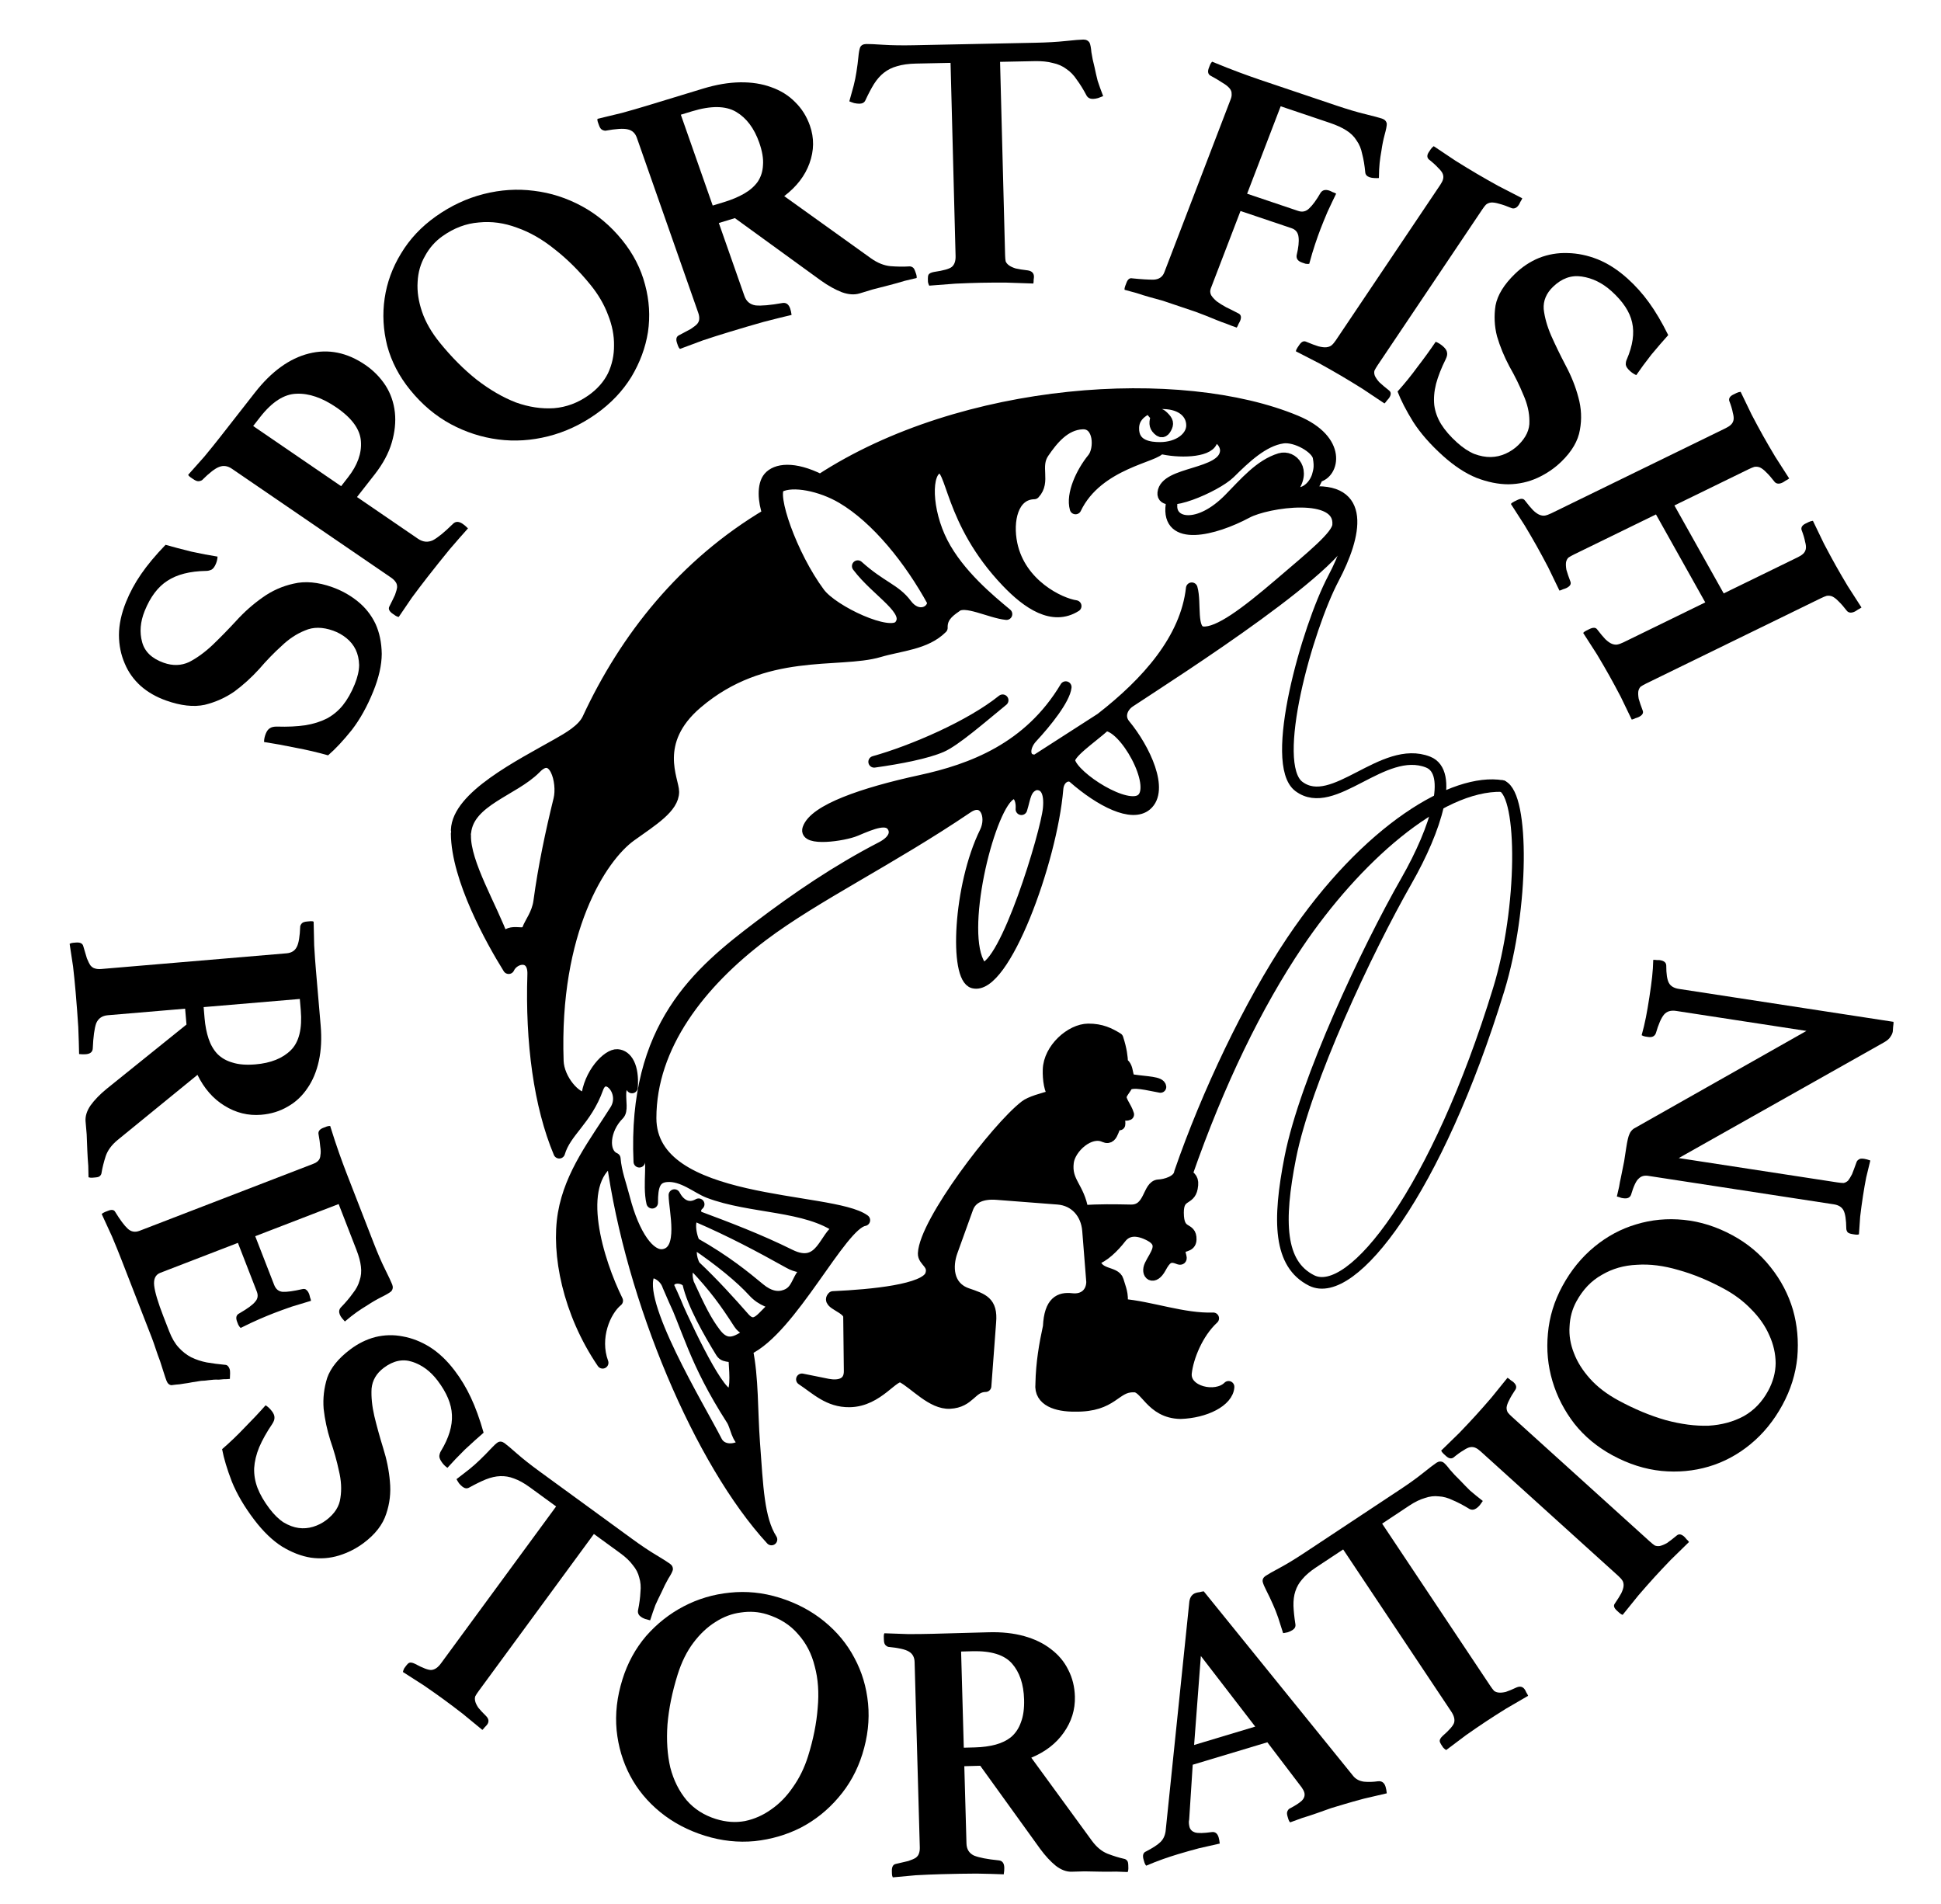 <?xml version="1.0" encoding="UTF-8" standalone="no"?>
<!-- Created with Inkscape (http://www.inkscape.org/) -->

<svg
   xmlns:dc="http://purl.org/dc/elements/1.1/"
   xmlns:cc="http://creativecommons.org/ns#"
   xmlns:rdf="http://www.w3.org/1999/02/22-rdf-syntax-ns#"
   xmlns:svg="http://www.w3.org/2000/svg"
   xmlns="http://www.w3.org/2000/svg"
   xmlns:sodipodi="http://sodipodi.sourceforge.net/DTD/sodipodi-0.dtd"
   xmlns:inkscape="http://www.inkscape.org/namespaces/inkscape"
   version="1.1"
   id="svg22191"
   width="334.08"
   height="327.68"
   viewBox="0 0 334.08 327.68"
   sodipodi:docname="er27au97.011.svg"
   inkscape:version="0.92.2 5c3e80d, 2017-08-06">
  <defs
     id="defs22195">
    <path
       style="opacity:1;vector-effect:none;fill:none;fill-opacity:1;fill-rule:evenodd;stroke:#d10000;stroke-width:0;stroke-linecap:round;stroke-linejoin:round;stroke-miterlimit:4;stroke-dasharray:none;stroke-dashoffset:0;stroke-opacity:1"
       d="m 23.51,76.608 c -1e-6,-29.085 25.29,-53.107 54.567,-53.107 29.277,1e-6 53.233,23.578 53.233,53.997"
       id="path16037"
       inkscape:connector-curvature="0"
       sodipodi:nodetypes="csc" />
    <path
       style="opacity:1;vector-effect:none;fill:none;fill-opacity:1;fill-rule:evenodd;stroke:#d10000;stroke-width:0;stroke-linecap:round;stroke-linejoin:round;stroke-miterlimit:4;stroke-dasharray:none;stroke-dashoffset:0;stroke-opacity:1"
       d="M 2.24,63.061 C 1.404,67.463 0.942,71.999 0.89,76.637 0.419,118.89 34.148,152.634 76.226,153.103 c 42.078,0.469 76.571,-32.514 77.042,-74.767 0.061,-5.475 -0.452,-10.822 -1.483,-15.983"
       id="path15984"
       inkscape:connector-curvature="0"
       sodipodi:nodetypes="csssc" />
  </defs>
  <sodipodi:namedview
     pagecolor="#ffffff"
     bordercolor="#666666"
     borderopacity="1"
     objecttolerance="10"
     gridtolerance="10"
     guidetolerance="10"
     inkscape:pageopacity="0"
     inkscape:pageshadow="2"
     inkscape:window-width="1280"
     inkscape:window-height="756"
     id="namedview22193"
     showgrid="false"
     inkscape:zoom="0.67596438"
     inkscape:cx="94.920805"
     inkscape:cy="163.84"
     inkscape:window-x="0"
     inkscape:window-y="0"
     inkscape:window-maximized="0"
     inkscape:current-layer="svg22191" />
  <path
     style="fill:#000000;fill-opacity:1;stroke:#000000;stroke-width:2;stroke-linecap:round;stroke-linejoin:round;stroke-miterlimit:4;stroke-dasharray:none;stroke-opacity:1"
     d="m 96.255,198.367 c 1.099,-3.699 4.623,-5.577 6.602,-11.097 1.212,-3.381 5.131,0.54 3.075,3.803 -3.46,5.491 -7.742,10.904 -8.918,17.774 -1.183,6.907 0.828,17.045 6.71,25.677 -1.593,-4.338 0.388,-8.943 2.507,-10.683 -3.271,-6.617 -7.623,-20.21 -0.863,-24.252 3.301,24.152 15.185,52.079 27.414,65.347 -2.248,-3.512 -2.41,-9.045 -2.976,-16.657 -0.404,-5.438 -0.214,-11.235 -1.235,-16.014 7.639,-3.492 16.12,-21.602 20.194,-22.276 -5.568,-4.105 -36.79,-2.127 -36.79,-17.575 0,-12.477 8.568,-23.363 19.303,-31.449 9.033,-6.804 21.908,-12.984 35.231,-22.001 2.944,-1.992 4.446,1.485 3.083,4.253 -4.557,9.255 -5.268,25.03 -2.059,25.875 5.234,1.378 13.442,-20.862 14.482,-33.34 0.17,-2.039 1.884,-2.708 2.761,-1.941 4.687,4.098 10.049,6.81 12.513,4.719 3.016,-2.559 -0.25,-9.597 -3.722,-13.798 -1.148,-1.389 -0.456,-3.118 0.872,-3.996 7.728,-5.11 38.4,-24.565 37.754,-30.414 -0.457,-4.136 -4.591,-4.953 -6.455,-5.323 -0.745,-0.148 0.494,-1.51 1.026,-2.992 -0.926,2.578 -3.392,3.564 -4.506,2.34 2.67,-3.341 0.198,-6.018 -1.937,-5.372 -3.449,1.045 -6.055,4.185 -8.731,6.901 -5.292,5.372 -10.214,4.39 -9.957,1.001 -0.855,6.363 7.266,4.375 13.009,1.301 3.375,-1.806 16.185,-3.813 15.674,2.208 -0.159,1.875 -4.459,5.329 -10.011,10.082 -5.913,5.062 -10.585,8.564 -13.264,8.344 -2.238,-0.183 -1.187,-5.036 -1.92,-7.576 -0.977,8.746 -7.673,16.263 -15.616,22.431 l 0.723,1.154 c 3.337,-0.089 9.119,10.248 6.341,12.707 -2.532,2.241 -11.795,-3.718 -12.497,-6.497 -0.343,-1.359 3.681,-3.977 6.157,-6.21 l -0.723,-1.154 -11.151,7.171 -0.103,4.136 c 1.731,-0.102 2.522,1.344 2.249,4.182 -0.405,4.22 -7.432,27.464 -11.44,27.487 -4.314,-4.556 0.507,-25.563 4.302,-29.479 1.574,-1.624 2.6,0.122 2.441,2.098 0.623,-1.961 0.618,-3.717 2.448,-4.288 l 0.103,-4.136 c -2.2,0.238 -2.412,-2.164 -0.723,-3.972 2.476,-2.652 5.569,-6.567 5.801,-8.617 -6.3,10.557 -16.194,14.214 -25.012,16.129 -9.922,2.154 -18.212,5.034 -19.309,8.26 -0.706,2.076 6.048,1.163 8.17,0.261 2.916,-1.24 5.508,-2.317 6.454,-0.58 0.621,1.139 0.026,2.468 -2.004,3.519 -7.671,3.971 -14.578,8.685 -21.03,13.572 -10.407,7.882 -21.704,17.199 -20.663,40.512 -0.075,-2.501 0.464,-3.26 1.441,-2.104 1.176,1.391 0.021,5.953 0.771,9.162 -0.019,-2.932 0.48,-4.382 2.488,-4.554 2.758,-0.236 5.276,2.013 7.22,2.757 7.278,2.784 16.843,2.096 22.53,6.246 -2.549,1.051 -2.998,7.292 -8.543,4.546 -5.27,-2.609 -10.623,-4.652 -15.892,-6.611 5.831,2.525 10.587,5.055 15.824,7.971 1.151,0.641 2.355,0.829 3.726,0.654 -2.739,1.597 -1.872,4.363 -4.853,5.073 -1.015,0.242 -2.365,0.107 -4.036,-1.274 -2.44,-2.017 -5.733,-4.76 -11.207,-7.852 4.495,3.02 8.121,6.051 10.158,8.292 1.583,1.741 3.18,1.85 4.192,2.456 -2.135,0.599 -3.44,4.825 -5.82,2.11 -2.318,-2.644 -5.273,-5.915 -8.463,-8.917 3.41,3.621 5.235,6.122 7.667,9.906 0.554,0.862 1.485,1.186 2.348,1.536 -1.791,0.55 -3.974,3.424 -6.457,0.176 -1.649,-2.158 -2.719,-4.379 -4.673,-8.626 0.752,3.443 3.559,8.397 5.695,11.859 0.685,1.11 2.17,0.131 2.256,1.553 0.13,2.149 0.482,5.981 -1.023,5.663 -2.166,-0.457 -7.964,-12.946 -10.387,-18.665 3.664,7.685 4.335,12.673 10.993,23.055 0.742,1.157 0.804,3.304 2.339,4.061 -1.882,1.482 -4.196,1.267 -5.013,-0.342 -2.863,-5.641 -14.299,-24.315 -11.514,-28.95 0.381,-0.51 2.545,0.201 3.195,2.176 0.157,-1.955 3.011,-1.555 3.459,-0.41 -0.666,-2.252 0.14,-3.279 1.115,-2.992 -0.809,-1.387 -0.892,-3.461 -0.067,-3.941 -0.833,-1.567 -1.199,-5.097 0.546,-4.573 -0.447,-0.578 -0.619,-1.416 0.197,-2.118 -1.954,1.115 -3.428,-0.14 -4.172,-1.576 0.021,2.579 1.879,9.655 -1.875,10.286 -2.371,0.399 -5.108,-3.284 -6.787,-9.814 -0.61,-2.373 -1.399,-4.327 -1.606,-6.766 -2.254,-0.98 -1.862,-5.081 0.665,-7.59 0.651,-0.647 0.253,-2.203 0.31,-3.663 0.076,-1.94 1.418,-2.125 1.99,-0.975 0.264,-3.574 -0.9,-5.484 -2.52,-5.589 -1.626,-0.106 -4.856,3.209 -5.258,7.461 -1.929,0.201 -4.879,-3.271 -4.988,-6.414 -0.78,-22.365 7.384,-35.088 12.575,-38.797 3.736,-2.67 7.287,-4.85 7.306,-7.529 0.015,-2.027 -3.757,-8.596 4.02,-15.249 11.593,-9.918 24.417,-6.851 31.41,-8.921 3.708,-1.098 8.003,-1.267 10.789,-4.061 -0.062,-1.64 0.855,-2.617 2.427,-3.667 l -3.933,-0.787 c -0.068,1.856 -2.726,2.977 -4.629,0.418 -1.93,-2.597 -4.326,-2.977 -8.339,-6.583 3.398,4.506 9.372,7.584 7.252,10.249 -1.699,2.136 -11.552,-2.477 -13.871,-5.595 -4.846,-6.517 -8.483,-17.093 -6.87,-18.336 2.275,-1.206 7.16,-0.214 10.794,1.928 6.005,3.54 11.719,10.694 15.662,17.918 l 3.933,0.787 c 1.527,-1.344 5.901,1.033 8.697,1.304 -2.809,-2.336 -8.226,-6.762 -11.055,-12.269 -2.871,-5.589 -2.976,-12.344 -0.622,-12.928 2.424,-0.601 1.738,9.114 11.735,19.602 3.611,3.788 7.907,6.708 11.852,4.205 -2.735,-0.396 -9.548,-3.639 -11.026,-10.641 -0.851,-4.033 0.148,-8.654 3.89,-8.739 1.932,-2.052 -0.074,-4.598 1.577,-7.013 1.54,-2.252 3.624,-4.89 6.734,-5.022 2.986,-0.127 3.101,4.442 1.804,6.032 -1.959,2.401 -3.699,6.164 -3.003,8.594 3.794,-7.938 14.212,-8.947 14.515,-10.422 -1.603,-0.004 -4.669,-0.24 -4.573,-3.473 0.049,-1.649 1.078,-2.557 2.135,-3.156 1.189,-0.673 2.175,0.59 2.027,0.913 -0.401,0.868 -0.561,1.714 -0.1,2.29 0.734,0.917 1.185,0.653 1.533,0.015 0.41,-0.752 0.358,-1.165 -0.467,-1.958 -0.316,-0.304 -0.661,-0.554 -1.032,-0.295 -0.277,0.194 -1.517,-1.033 -0.772,-1.637 0.442,-0.359 0.937,-0.409 1.961,-0.382 3.137,0.083 4.826,1.755 4.826,3.81 8.8e-4,2.06 -2.282,3.872 -5.539,3.874 3.223,0.817 8.157,0.681 8.884,-1.087 0.686,-1.669 2.634,0.127 2.467,1.734 -0.431,4.15 -10.392,3.417 -10.765,7.095 -0.294,2.904 9.05,-1.082 11.444,-3.444 2.563,-2.53 5.694,-5.569 9.121,-6.066 h 1e-4 c 2.279,-0.331 5.869,1.728 6.166,3.356 0.331,1.814 0.042,2.437 -0.186,3.338 2.731,-0.496 4.285,-6.196 -3.703,-9.535 -19.736,-8.249 -57.273,-5.938 -81.859,10.125 -4.642,-2.319 -7.627,-1.847 -8.848,-0.416 -1.103,1.292 -0.913,4.095 -0.124,6.288 -14.614,8.65 -24.61,21.42 -31.017,35.221 -0.89,1.916 -3.398,3.319 -5.273,4.384 -6.456,3.666 -17.142,9.002 -17.33,14.775 l 1.486,0.367 c 0.575,-5.472 8.268,-7.192 12.062,-11.023 3.263,-3.424 4.841,2.387 4.102,5.391 -1.39,5.651 -2.646,11.558 -3.449,17.527 -0.296,2.2 -1.561,3.692 -1.944,4.794 -0.556,1.596 -2.925,-0.454 -4.271,1.734 -1.979,-5.5 -6.634,-13.069 -6.532,-17.901 l -1.46,-0.269 c 0.074,7.738 5.977,18.378 8.949,23.141 0.883,-1.945 4.341,-2.623 4.221,1.071 -0.381,11.657 1.085,22.605 4.483,30.687 z"
     id="path14359-1-7-5-3-0-73-1-9-8"
     inkscape:connector-curvature="0"
     sodipodi:nodetypes="csssccccsccssssssssssssccsscsssscccssccccscscccscsssssscscsscscscsscscscscscssscscsccccccccsscsscscssssscccscsscscccssscscsssccsssssssssscsssscsscscscsscccsssccccsc" />
  <path
     style="fill:#000000;fill-opacity:1;stroke:#000000;stroke-width:2;stroke-linecap:round;stroke-linejoin:round;stroke-miterlimit:4;stroke-dasharray:none;stroke-opacity:1"
     d="m 172.573,120.512 c -3.717,3.039 -8.185,6.939 -10.532,7.963 -2.502,1.092 -7.065,2.001 -11.582,2.628 6.575,-1.836 16.554,-6.117 22.113,-10.591 z"
     id="path14359-1-7-5-3-0-73-1-9-8-5"
     inkscape:connector-curvature="0"
     sodipodi:nodetypes="cscc" />
  <path
     style="fill:#000000;fill-opacity:1;stroke:#000000;stroke-width:2;stroke-linecap:round;stroke-linejoin:round;stroke-miterlimit:4;stroke-dasharray:none;stroke-opacity:1"
     d="m 204.258,202.06 c 0.629,0.66 1.204,0.754 0.896,2.395 -0.408,2.171 -2.405,0.992 -2.397,4.251 0.01,3.996 2.248,2.286 2.186,4.608 -0.036,1.365 -1.559,0.877 -1.84,1.671 -0.285,0.807 0.664,1.977 -0.264,1.597 -1.596,-0.654 -2.236,-0.028 -3.113,1.588 -1.181,2.177 -2.478,1.118 -1.75,-0.429 0.824,-1.749 2.736,-3.663 -0.036,-5.125 -2.101,-1.109 -3.905,-1.103 -5.07,0.416 -1.118,1.456 -3.045,3.403 -4.539,3.668 0.361,2.969 3.598,2.028 4.078,3.687 0.433,1.498 0.857,2.191 0.687,4.13 4.891,0.382 10.599,2.554 15.721,2.36 -2.747,2.525 -4.392,6.711 -4.687,9.384 -0.364,3.291 5.152,4.58 7.326,2.405 -0.146,2.46 -4.052,4.397 -8.272,4.527 -5.137,-0.094 -5.986,-4.801 -8.084,-4.578 -3.238,-0.105 -3.538,3.439 -10.092,3.321 -3.049,0.038 -6.099,-0.879 -5.795,-3.763 0.071,-3.658 0.631,-6.82 1.294,-9.877 0.197,-4.303 1.95,-4.976 3.945,-4.745 2.163,0.25 3.484,-1.059 3.518,-2.941 l -0.699,-8.833 c -0.238,-3.006 -2.233,-5.253 -5.179,-5.48 l -10.53,-0.811 c -2.36,-0.182 -4.339,0.476 -5.036,2.408 l -2.694,7.472 c -0.893,2.478 -0.856,6.086 2.614,7.287 2.671,0.925 4.318,1.368 4.007,4.878 l -0.822,11.016 c -2.505,0.045 -2.727,2.736 -6.156,2.896 -3.038,0.142 -5.912,-3.259 -8.183,-4.475 -1.482,-0.794 -4.06,4.14 -9.073,4.204 -3.606,0.046 -5.709,-2.158 -8.196,-3.796 1.41,0.262 3.067,0.638 4.454,0.898 1.901,0.356 3.79,-0.041 3.764,-2.328 l -0.107,-9.363 c -0.019,-1.621 -3.898,-2.266 -2.761,-3.381 6.716,-0.305 15.96,-1.189 16.854,-3.793 0.673,-1.961 -1.304,-2.384 -1.244,-3.703 0.243,-5.376 12.521,-21.511 17.462,-25.346 0.923,-0.717 2.843,-1.235 5.069,-1.848 -0.823,-0.67 -1.085,-2.823 -1.037,-4.418 0.107,-3.59 3.847,-6.913 6.823,-6.936 2.248,-0.017 3.685,0.714 5.051,1.556 0.637,1.977 0.757,3.166 0.805,4.245 1.284,0.768 0.464,2.746 1.816,2.942 2.489,0.361 4.688,0.342 4.762,1.156 -2.04,-0.343 -4.762,-1.156 -5.761,-0.298 -0.241,0.603 -0.817,1.107 -1.019,1.767 -0.265,0.867 0.838,1.917 1.237,3.266 -0.471,0.23 -1.27,-0.181 -1.516,0.162 -0.214,0.298 0.102,1.109 0.002,1.562 -1.239,-0.541 -0.866,2.867 -2.576,2.078 -2.583,-1.192 -5.967,1.943 -6.279,4.415 -0.438,3.47 1.861,4.223 2.529,8.397 2.763,-0.217 5.526,-0.162 8.289,-0.109 3.358,0.064 2.944,-4.248 4.798,-4.318 1.093,-0.041 3.418,-0.647 3.64,-2.161 4.667,-13.554 12.054,-29.067 19.253,-39.807 13.035,-19.444 28.099,-28.147 36.22,-26.742 -11.059,-0.293 -25.427,12.639 -35.202,27.144 -7.022,10.421 -13.551,23.765 -19.093,39.647 z"
     id="path14359-1-7-5-3-0-73-1-9-8-5-5"
     inkscape:connector-curvature="0"
     sodipodi:nodetypes="cssssssssscsccsccccccscssssssscssscssscssscssccsccscscsscsscscsc" />
  <path
     style="fill:none;stroke:#000000;stroke-width:2;stroke-linecap:round;stroke-linejoin:round;stroke-miterlimit:4;stroke-dasharray:none;stroke-opacity:1"
     d="m 258.554,135.269 c 3.718,1.645 3.717,20.941 -0.598,35.011 -10.598,34.553 -25.228,53.6 -32.221,50.075 -5.6,-2.823 -5.82,-10.158 -3.654,-21.153 2.605,-13.219 13.192,-35.7 20.008,-47.631 5.119,-8.96 8.125,-18.684 3.712,-20.421 -7.78,-3.062 -16.303,8.637 -22.236,4.195 -5.196,-3.89 1.446,-27.288 5.938,-35.8 3.904,-7.396 5.765,-15.847 -4.412,-14.773"
     id="path14359-1-7-5-3-0-73-1-9-8-5-0"
     inkscape:connector-curvature="0"
     sodipodi:nodetypes="csssssssc" />
  <g
     aria-label="RESTORATION"
     transform="matrix(2.03,-0.217,0.219,2.023,-4.489,28.376)"
     style="font-style:normal;font-variant:normal;font-weight:bold;font-stretch:normal;font-size:31.296px;line-height:5.007px;font-family:Athelas;-inkscape-font-specification:'Athelas Bold';letter-spacing:2.882px;word-spacing:0px;fill:#000000;fill-opacity:1;stroke:none;stroke-width:0.939"
     id="text15972">
    <path
       d="M 10.018,74.204 10.047,72.859 3.508,72.714 q -0.72,-0.016 -1.046,0.572 -0.295,0.62 -0.516,2.086 -0.072,0.437 -0.635,0.424 -0.25,-0.005 -0.562,-0.075 0.083,-0.906 0.176,-2.281 0.061,-1.345 0.096,-2.94 0.025,-1.126 0.017,-2.191 -0.04,-1.034 -0.082,-1.943 0.127,-0.06 0.283,-0.056 0.156,0.004 0.25,0.005 0.532,0.012 0.587,0.357 0.111,0.66 0.195,1.069 0.116,0.41 0.236,0.631 0.152,0.222 0.338,0.289 0.217,0.099 0.53,0.106 l 15.675,0.347 q 0.626,0.014 0.918,-0.449 0.291,-0.432 0.476,-1.711 0.066,-0.155 0.193,-0.246 0.127,-0.091 0.44,-0.084 0.125,0.003 0.282,0.006 0.156,0.004 0.249,0.068 -0.082,0.875 -0.17,2 -0.057,1.157 -0.077,2.064 l -0.105,4.725 q -0.037,1.658 -0.473,2.963 -0.436,1.305 -1.207,2.196 -0.772,0.922 -1.815,1.368 -1.044,0.478 -2.295,0.45 -1.658,-0.037 -3.012,-1.1 -1.323,-1.031 -1.972,-2.83 l -7.274,4.753 q -0.826,0.545 -1.155,1.258 -0.33,0.744 -0.5,1.366 -0.035,0.156 -0.162,0.247 -0.096,0.092 -0.378,0.086 -0.125,-0.003 -0.282,-0.006 -0.156,-0.004 -0.311,-0.07 0.039,-0.343 0.084,-0.969 0.014,-0.626 0.06,-1.313 0.046,-0.656 0.092,-1.344 0.015,-0.657 0.024,-1.095 0.015,-0.657 0.561,-1.302 0.578,-0.645 1.499,-1.25 z m 1.573,-0.372 q -0.021,0.97 0.149,1.756 0.17,0.786 0.596,1.359 0.457,0.574 1.202,0.872 0.744,0.33 1.902,0.355 1.94,0.043 3.087,-0.871 1.147,-0.914 1.2,-3.292 l 0.021,-0.939 -8.135,-0.18 z"
       style="font-size:31.296px;letter-spacing:2.882px;fill:#000000;fill-opacity:1;stroke-width:0.939"
       id="path18" />
    <path
       d="m 21.143,90.667 -7.284,1.955 1.144,4.262 q 0.154,0.574 0.664,0.664 0.54,0.082 1.639,-0.051 0.25,-0.035 0.351,0.1 0.131,0.127 0.196,0.369 0.024,0.091 0.043,0.28 0.057,0.212 0.051,0.31 -0.711,0.126 -1.665,0.317 -0.915,0.213 -1.55,0.384 -0.544,0.146 -1.292,0.379 -0.717,0.225 -1.63,0.567 -0.085,-0.074 -0.172,-0.278 -0.049,-0.181 -0.073,-0.272 -0.146,-0.544 0.269,-0.688 1.1,-0.49 1.428,-0.837 0.366,-0.325 0.228,-0.839 L 12.347,93.027 5.576,94.845 q -0.635,0.17 -0.635,1.013 -6.501e-4,0.843 0.502,2.717 l 0.341,1.269 q 0.243,0.907 0.647,1.446 0.412,0.57 0.965,0.94 0.583,0.362 1.255,0.571 0.702,0.2 1.525,0.368 0.236,0.034 0.325,0.366 0.041,0.151 0.007,0.387 -0.034,0.236 -0.068,0.472 -0.258,0.004 -0.494,-0.029 -0.228,-0.004 -0.456,-0.007 -0.373,-0.062 -0.79,-0.047 -0.417,0.015 -0.683,-0.011 -0.318,0.021 -0.736,0.035 -0.379,0.037 -0.766,0.044 -0.349,0.029 -0.645,0.011 -0.288,0.013 -0.387,0.007 -0.274,-0.056 -0.372,-0.419 -0.065,-0.242 -0.156,-0.703 -0.091,-0.462 -0.207,-1.014 -0.138,-0.514 -0.254,-1.066 -0.116,-0.552 -0.221,-0.945 L 2.431,93.388 Q 2.196,92.512 1.857,91.371 1.497,90.269 1.193,89.378 q 0.105,-0.093 0.286,-0.142 0.212,-0.057 0.302,-0.081 0.453,-0.122 0.565,0.172 0.52,1.092 0.891,1.511 0.38,0.449 0.984,0.287 L 19.365,87.061 q 0.302,-0.081 0.459,-0.22 0.187,-0.147 0.235,-0.452 0.086,-0.282 0.063,-0.73 0.015,-0.425 -0.034,-1.093 0.01,-0.327 0.463,-0.448 0.151,-0.041 0.272,-0.073 0.151,-0.041 0.318,-0.021 0.258,1.324 0.496,2.33 0.237,1.006 0.432,1.731 l 1.663,6.196 q 0.365,1.36 0.715,2.303 0.358,0.973 0.456,1.336 0.089,0.332 -0.142,0.557 -0.217,0.156 -0.866,0.395 -0.619,0.231 -1.273,0.569 -0.49,0.229 -0.941,0.479 -0.451,0.251 -1.081,0.679 -0.101,-0.135 -0.21,-0.3 -0.109,-0.165 -0.158,-0.346 -0.089,-0.332 0.142,-0.557 0.689,-0.574 1.135,-1.082 0.485,-0.487 0.696,-1.029 0.249,-0.521 0.238,-1.166 -0.003,-0.615 -0.222,-1.431 z"
       style="font-size:31.296px;letter-spacing:2.882px;fill:#000000;fill-opacity:1;stroke-width:0.939"
       id="path20" />
    <path
       d="m 27.87,113.83 q -0.225,-0.193 -0.386,-0.462 -0.225,-0.376 -0.188,-0.617 0.065,-0.258 0.193,-0.408 1.16,-1.534 1.236,-2.93 0.092,-1.369 -0.889,-3.006 -0.772,-1.289 -1.963,-1.815 -1.148,-0.516 -2.437,0.256 -0.993,0.595 -1.208,1.636 -0.172,1.052 -0.017,2.345 0.171,1.32 0.449,2.759 0.294,1.465 0.262,2.872 -0.017,1.433 -0.608,2.699 -0.575,1.293 -2.132,2.226 -1.02,0.611 -2.196,0.842 -1.176,0.23 -2.378,-0.071 -1.175,-0.317 -2.323,-1.198 -1.121,-0.897 -2.087,-2.508 -1.062,-1.772 -1.523,-3.393 -0.434,-1.637 -0.525,-2.823 1.106,-0.772 2.094,-1.62 1.031,-0.837 1.949,-1.679 0.268,0.204 0.477,0.553 0.193,0.322 0.155,0.564 -0.011,0.225 -0.242,0.51 -0.811,0.96 -1.305,1.84 -0.467,0.864 -0.613,1.717 -0.118,0.837 0.101,1.691 0.236,0.88 0.815,1.847 0.499,0.832 1.067,1.294 0.596,0.446 1.197,0.596 0.601,0.151 1.224,0.033 0.623,-0.118 1.16,-0.44 1.154,-0.692 1.396,-1.749 0.285,-1.046 0.119,-2.297 -0.123,-1.24 -0.439,-2.619 -0.273,-1.369 -0.278,-2.716 0.038,-1.336 0.576,-2.571 0.58,-1.223 2.191,-2.189 1.074,-0.644 2.212,-0.815 1.181,-0.16 2.302,0.189 1.148,0.333 2.179,1.139 1.046,0.832 1.867,2.201 0.676,1.127 1.11,2.4 0.45,1.299 0.755,3.087 -0.773,0.536 -1.729,1.255 -0.913,0.729 -1.622,1.373 z"
       style="font-size:31.296px;letter-spacing:2.882px;fill:#000000;fill-opacity:1;stroke-width:0.939"
       id="path22" />
    <path
       d="m 39.544,120.708 -11.083,12.171 q -0.211,0.231 -0.335,0.414 -0.08,0.181 -0.047,0.423 0.033,0.242 0.204,0.566 0.191,0.301 0.591,0.792 0.284,0.385 -0.011,0.709 -0.063,0.069 -0.213,0.187 -0.126,0.139 -0.234,0.21 -0.698,-0.721 -1.512,-1.546 -0.812,-0.782 -1.46,-1.372 -0.671,-0.611 -1.525,-1.346 -0.852,-0.691 -1.635,-1.319 0.038,-0.135 0.141,-0.295 0.126,-0.139 0.19,-0.208 0.147,-0.162 0.278,-0.212 0.175,-0.052 0.471,0.133 0.962,0.664 1.338,0.668 0.421,0.002 0.842,-0.46 l 11.083,-12.171 -2.036,-1.854 q -0.648,-0.59 -1.237,-0.873 -0.545,-0.285 -1.145,-0.323 -0.556,-0.041 -1.234,0.146 -0.634,0.185 -1.459,0.533 -0.282,0.124 -0.537,-0.108 -0.139,-0.126 -0.282,-0.341 -0.122,-0.238 -0.172,-0.369 0.668,-0.408 1.163,-0.719 0.516,-0.334 0.965,-0.688 0.577,-0.448 1.003,-0.822 0.426,-0.374 0.664,-0.496 0.282,-0.124 0.56,0.129 0.255,0.232 0.932,0.975 0.7,0.765 1.765,1.734 l 7.127,6.49 q 1.041,0.948 1.845,1.553 0.827,0.626 1.104,0.879 0.255,0.232 0.181,0.545 -0.099,0.248 -0.455,0.686 -0.333,0.459 -0.702,1.096 -0.31,0.48 -0.618,1.004 -0.264,0.522 -0.584,1.246 -0.158,-0.059 -0.406,-0.158 -0.204,-0.101 -0.343,-0.228 -0.255,-0.232 -0.181,-0.545 0.27,-0.854 0.372,-1.524 0.146,-0.671 0.031,-1.242 -0.071,-0.573 -0.429,-1.11 -0.313,-0.539 -0.938,-1.108 z"
       style="font-size:31.296px;letter-spacing:2.882px;fill:#000000;fill-opacity:1;stroke-width:0.939"
       id="path24" />
    <path
       d="m 40.615,133.197 q 0.872,-2.01 2.379,-3.437 1.535,-1.415 3.429,-2.162 1.894,-0.747 3.969,-0.733 2.116,-0.002 4.126,0.87 2.067,0.897 3.535,2.388 1.468,1.49 2.199,3.343 0.76,1.865 0.733,3.969 -0.026,2.104 -0.936,4.2 -0.872,2.01 -2.42,3.453 -1.507,1.427 -3.4,2.174 -1.881,0.719 -3.998,0.721 -2.104,-0.026 -4.113,-0.899 -2.067,-0.897 -3.535,-2.388 -1.468,-1.49 -2.199,-3.343 -0.731,-1.853 -0.717,-3.928 0.026,-2.104 0.949,-4.228 z m 6.582,12.581 q 1.206,0.523 2.406,0.43 1.213,-0.122 2.301,-0.741 1.117,-0.607 2.026,-1.679 0.938,-1.06 1.549,-2.467 0.885,-2.038 1.243,-3.964 0.387,-1.913 0.132,-3.525 -0.214,-1.628 -1.108,-2.869 -0.853,-1.257 -2.432,-1.943 -1.005,-0.436 -2.151,-0.388 -1.134,0.019 -2.226,0.569 -1.079,0.521 -2.033,1.54 -0.954,1.019 -1.615,2.54 -0.922,2.124 -1.306,4.107 -0.355,1.996 -0.153,3.653 0.243,1.641 1.067,2.886 0.837,1.216 2.301,1.852 z"
       style="font-size:31.296px;letter-spacing:2.882px;fill:#000000;fill-opacity:1;stroke-width:0.939"
       id="path26" />
    <path
       d="m 69.825,143.674 -1.341,-0.107 -0.52,6.52 q -0.057,0.718 0.511,1.077 0.602,0.331 2.053,0.635 0.432,0.097 0.387,0.659 -0.02,0.25 -0.107,0.557 -0.9,-0.135 -2.267,-0.306 -1.339,-0.138 -2.93,-0.265 -1.123,-0.089 -2.186,-0.143 -1.034,-0.02 -1.944,-0.029 -0.052,-0.13 -0.04,-0.286 0.012,-0.156 0.02,-0.25 0.042,-0.53 0.39,-0.565 0.665,-0.073 1.078,-0.134 0.416,-0.092 0.644,-0.2 0.231,-0.139 0.308,-0.321 0.111,-0.211 0.136,-0.523 l 1.246,-15.63 q 0.05,-0.624 -0.396,-0.942 -0.414,-0.316 -1.681,-0.574 -0.151,-0.075 -0.235,-0.207 -0.084,-0.132 -0.059,-0.444 0.01,-0.125 0.022,-0.281 0.012,-0.156 0.082,-0.245 0.869,0.132 1.987,0.284 1.152,0.123 2.057,0.195 l 4.711,0.375 q 1.653,0.132 2.931,0.642 1.278,0.51 2.123,1.331 0.876,0.823 1.262,1.89 0.417,1.069 0.318,2.317 -0.132,1.653 -1.271,2.944 -1.105,1.262 -2.938,1.806 l 4.328,7.534 q 0.497,0.856 1.19,1.225 0.724,0.372 1.335,0.577 0.153,0.044 0.237,0.176 0.086,0.101 0.064,0.382 -0.01,0.125 -0.022,0.281 -0.012,0.156 -0.087,0.307 -0.341,-0.059 -0.962,-0.139 -0.624,-0.05 -1.308,-0.136 -0.653,-0.083 -1.336,-0.169 -0.655,-0.052 -1.092,-0.087 -0.655,-0.052 -1.268,-0.635 -0.61,-0.614 -1.162,-1.568 z m -0.281,-1.592 q 0.967,0.077 1.762,-0.048 0.795,-0.125 1.391,-0.517 0.599,-0.423 0.939,-1.15 0.372,-0.724 0.464,-1.878 0.154,-1.934 -0.692,-3.132 -0.846,-1.198 -3.217,-1.387 l -0.936,-0.075 -0.647,8.111 z"
       style="font-size:31.296px;letter-spacing:2.882px;fill:#000000;fill-opacity:1;stroke-width:0.939"
       id="path28" />
    <path
       d="m 94.101,144.281 -6.459,1.216 -0.794,4.576 q -0.063,0.171 -0.059,0.361 0.004,0.19 0.021,0.283 0.064,0.338 0.412,0.496 0.379,0.152 1.392,0.12 0.442,-0.02 0.541,0.503 0.041,0.215 0.037,0.534 -0.842,0.095 -1.776,0.207 -0.928,0.143 -1.82,0.311 -0.615,0.116 -1.286,0.274 -0.671,0.158 -1.484,0.407 -0.085,-0.111 -0.114,-0.265 -0.029,-0.154 -0.046,-0.246 -0.11,-0.584 0.284,-0.69 0.919,-0.364 1.278,-0.655 0.39,-0.296 0.538,-0.866 l 4.076,-19.111 q 0.148,-0.569 0.64,-0.662 0.154,-0.029 0.313,-0.027 0.154,-0.029 0.344,-0.033 l 10.853,16.873 q 0.271,0.427 0.841,0.574 0.563,0.117 1.196,0.093 0.479,0.005 0.577,0.528 0.046,0.246 0.043,0.565 -0.996,0.124 -1.961,0.242 -0.959,0.149 -1.79,0.305 -0.431,0.081 -1.046,0.197 -0.609,0.147 -1.249,0.299 -0.64,0.152 -1.286,0.274 -0.609,0.147 -1.034,0.258 -0.085,-0.111 -0.114,-0.265 -0.029,-0.154 -0.046,-0.246 -0.052,-0.277 0.017,-0.417 0.094,-0.177 0.211,-0.231 0.771,-0.304 1.105,-0.558 0.359,-0.291 0.284,-0.69 -0.035,-0.185 -0.179,-0.444 z m -0.874,-1.428 -3.917,-6.428 -1.372,7.424 z"
       style="font-size:31.296px;letter-spacing:2.882px;fill:#000000;fill-opacity:1;stroke-width:0.939"
       id="path30" />
    <path
       d="m 105.705,126.925 7.59,14.608 q 0.144,0.278 0.273,0.458 0.142,0.138 0.381,0.19 0.239,0.052 0.602,0.005 0.349,-0.075 0.947,-0.281 0.46,-0.133 0.662,0.256 0.043,0.083 0.102,0.264 0.087,0.167 0.117,0.292 -0.918,0.406 -1.974,0.885 -1.014,0.492 -1.792,0.896 -0.805,0.418 -1.791,0.966 -0.943,0.561 -1.803,1.078 -0.113,-0.082 -0.228,-0.234 -0.087,-0.167 -0.13,-0.25 -0.101,-0.194 -0.103,-0.334 0.011,-0.182 0.288,-0.396 0.955,-0.673 1.09,-1.025 0.148,-0.394 -0.141,-0.95 l -7.59,-14.608 -2.444,1.27 q -0.778,0.404 -1.246,0.859 -0.456,0.413 -0.699,0.963 -0.23,0.507 -0.289,1.208 -0.046,0.659 -0.004,1.554 0.019,0.308 -0.287,0.466 -0.167,0.087 -0.418,0.146 -0.265,0.032 -0.405,0.034 -0.152,-0.768 -0.273,-1.34 -0.135,-0.6 -0.312,-1.143 -0.221,-0.696 -0.425,-1.225 -0.204,-0.529 -0.236,-0.794 -0.019,-0.308 0.314,-0.481 0.305,-0.159 1.237,-0.537 0.96,-0.393 2.237,-1.057 l 8.553,-4.444 q 1.25,-0.649 2.095,-1.194 0.873,-0.559 1.206,-0.733 0.305,-0.159 0.574,0.019 0.199,0.179 0.486,0.664 0.315,0.471 0.786,1.038 0.343,0.457 0.728,0.927 0.399,0.428 0.967,0.979 -0.11,0.128 -0.289,0.326 -0.166,0.157 -0.332,0.243 -0.305,0.159 -0.574,-0.019 -0.708,-0.549 -1.301,-0.876 -0.58,-0.369 -1.155,-0.458 -0.562,-0.131 -1.19,0.018 -0.614,0.108 -1.364,0.497 z"
       style="font-size:31.296px;letter-spacing:2.882px;fill:#000000;fill-opacity:1;stroke-width:0.939"
       id="path32" />
    <path
       d="m 127.98,130.835 q 0.208,0.234 0.377,0.377 0.172,0.099 0.416,0.091 0.268,-0.029 0.632,-0.184 0.366,-0.2 0.92,-0.567 0.276,-0.161 0.587,0.19 0.062,0.07 0.164,0.231 0.125,0.14 0.185,0.255 -0.79,0.619 -1.697,1.341 -0.863,0.725 -1.518,1.307 -0.678,0.603 -1.5,1.375 -0.801,0.795 -1.508,1.507 -0.13,-0.052 -0.255,-0.192 -0.125,-0.14 -0.187,-0.211 -0.333,-0.374 -0.12,-0.606 0.429,-0.507 0.647,-0.826 0.221,-0.364 0.257,-0.606 0.036,-0.242 -0.042,-0.424 -0.099,-0.205 -0.307,-0.439 l -10.416,-11.72 q -0.208,-0.234 -0.379,-0.333 -0.192,-0.122 -0.437,-0.114 -0.244,0.008 -0.611,0.208 -0.364,0.156 -0.917,0.522 -0.296,0.138 -0.587,-0.19 -0.062,-0.07 -0.187,-0.211 -0.125,-0.14 -0.182,-0.299 0.79,-0.619 1.674,-1.32 0.863,-0.725 1.541,-1.328 0.655,-0.582 1.476,-1.354 0.824,-0.816 1.531,-1.528 0.127,0.096 0.252,0.237 0.148,0.12 0.21,0.19 0.291,0.327 0.12,0.606 -0.429,0.507 -0.65,0.871 -0.218,0.32 -0.278,0.582 -0.036,0.242 0.062,0.447 0.101,0.161 0.309,0.395 z"
       style="font-size:31.296px;letter-spacing:2.882px;fill:#000000;fill-opacity:1;stroke-width:0.939"
       id="path34" />
    <path
       d="m 125.638,123.255 q -1.802,-1.246 -2.91,-3.001 -1.09,-1.781 -1.455,-3.783 -0.366,-2.003 0.051,-4.036 0.408,-2.077 1.654,-3.879 1.281,-1.854 3.028,-3.005 1.747,-1.151 3.706,-1.509 1.977,-0.383 4.036,0.051 2.059,0.434 3.938,1.733 1.802,1.246 2.918,3.044 1.108,1.755 1.473,3.758 0.34,1.985 -0.068,4.062 -0.434,2.059 -1.68,3.861 -1.281,1.854 -3.028,3.005 -1.747,1.151 -3.706,1.509 -1.959,0.358 -3.992,-0.059 -2.059,-0.434 -3.964,-1.751 z m 13.619,-4.016 q 0.747,-1.081 0.889,-2.277 0.116,-1.213 -0.281,-2.401 -0.379,-1.213 -1.255,-2.313 -0.858,-1.126 -2.119,-1.998 -1.828,-1.264 -3.647,-1.989 -1.802,-0.751 -3.433,-0.813 -1.639,-0.106 -3.03,0.531 -1.399,0.593 -2.378,2.009 -0.623,0.901 -0.798,2.035 -0.201,1.116 0.126,2.294 0.302,1.16 1.116,2.293 0.814,1.134 2.179,2.077 1.905,1.317 3.776,2.078 1.889,0.735 3.553,0.859 1.657,0.08 3.038,-0.487 1.355,-0.585 2.263,-1.898 z"
       style="font-size:31.296px;letter-spacing:2.882px;fill:#000000;fill-opacity:1;stroke-width:0.939"
       id="path36" />
    <path
       d="M 145.74,89.305 135.002,86.453 q -0.665,-0.177 -1.058,0.205 -0.393,0.381 -0.849,1.491 -0.195,0.369 -0.679,0.241 -0.091,-0.024 -0.242,-0.064 -0.151,-0.04 -0.286,-0.141 0.292,-0.732 0.515,-1.45 0.223,-0.718 0.48,-1.686 0.257,-0.968 0.412,-1.672 0.155,-0.704 0.249,-1.423 0.159,0.01 0.31,0.05 0.159,0.01 0.25,0.034 0.514,0.137 0.478,0.516 -0.114,1.038 0.062,1.474 0.176,0.435 0.781,0.596 l 17.695,4.7 q -0.002,0.129 -0.082,0.431 -0.042,0.28 -0.066,0.371 -0.056,0.212 -0.241,0.422 -0.155,0.218 -0.56,0.402 l -18.289,7.9 13.067,3.471 q 0.302,0.08 0.522,0.106 0.198,-0.012 0.397,-0.154 0.177,-0.18 0.395,-0.51 0.195,-0.369 0.485,-0.972 0.07,-0.143 0.216,-0.202 0.123,-0.097 0.456,-0.009 0.212,0.056 0.498,0.197 -0.261,0.74 -0.499,1.389 -0.207,0.657 -0.44,1.535 -0.233,0.877 -0.42,1.702 -0.148,0.802 -0.265,1.484 -0.137,0.028 -0.288,-0.012 -0.151,-0.04 -0.242,-0.064 -0.302,-0.08 -0.399,-0.203 -0.089,-0.153 -0.079,-0.312 0.108,-1.137 -0.068,-1.572 -0.176,-0.435 -0.751,-0.588 l -15.305,-4.065 q -0.484,-0.129 -0.814,0.14 -0.353,0.23 -0.801,1.309 -0.187,0.339 -0.671,0.21 -0.06,-0.016 -0.121,-0.032 -0.091,-0.024 -0.173,-0.079 l -0.234,-0.095 q 0.143,-0.415 0.277,-0.801 0.104,-0.393 0.239,-0.778 0.207,-0.657 0.414,-1.315 0.185,-0.696 0.297,-1.119 0.233,-0.877 0.396,-1.125 0.133,-0.256 0.401,-0.412 z"
       style="font-size:31.296px;letter-spacing:2.882px;fill:#000000;fill-opacity:1;stroke-width:0.939"
       id="path38" />
  </g>
  <path
     style="opacity:1;vector-effect:none;fill:none;fill-opacity:1;fill-rule:evenodd;stroke:#d10000;stroke-width:0;stroke-linecap:round;stroke-linejoin:round;stroke-miterlimit:4;stroke-dasharray:none;stroke-dashoffset:0;stroke-opacity:1"
     d="m 16.408,159.065 c -1.687,8.127 -2.618,16.505 -2.723,25.068 -0.951,78.026 67.084,140.798 151.967,141.206 85.788,0.412 154.459,-60.041 155.41,-138.067 0.123,-10.11 -0.912,-19.984 -2.992,-29.514"
     id="path11072"
     inkscape:connector-curvature="0"
     sodipodi:nodetypes="csssc" />
  <g
     aria-label="     SPORT FISH  "
     transform="matrix(2.09,-0.259,0.282,1.954,-13.322,23.859)"
     style="font-style:normal;font-variant:normal;font-weight:bold;font-stretch:normal;font-size:32.079px;line-height:5.133px;font-family:Athelas;-inkscape-font-specification:'Athelas Bold';letter-spacing:-3.368px;word-spacing:-0.395px;fill:#000000;fill-opacity:1;stroke:none;stroke-width:0.962"
     id="text15972-0">
    <path
       d="m 18.983,39.327 q -0.053,0.3 -0.205,0.582 -0.213,0.395 -0.446,0.488 -0.261,0.078 -0.461,0.043 -1.959,-0.22 -3.229,0.443 -1.254,0.635 -2.185,2.357 -0.732,1.355 -0.573,2.68 0.146,1.282 1.501,2.014 1.044,0.564 2.075,0.209 1.017,-0.398 2.077,-1.212 1.074,-0.842 2.197,-1.839 1.138,-1.026 2.394,-1.733 1.272,-0.735 2.697,-0.876 1.441,-0.17 3.078,0.715 1.073,0.579 1.89,1.495 0.818,0.916 1.181,2.133 0.335,1.202 0.159,2.675 -0.204,1.458 -1.119,3.151 -1.006,1.863 -2.194,3.117 -1.216,1.239 -2.214,1.939 -1.259,-0.571 -2.523,-0.998 -1.277,-0.471 -2.5,-0.84 0.04,-0.343 0.238,-0.71 0.183,-0.339 0.416,-0.432 0.204,-0.108 0.576,-0.054 1.271,0.212 2.305,0.188 1.006,-0.04 1.834,-0.358 0.8,-0.334 1.437,-0.974 0.653,-0.668 1.202,-1.684 0.473,-0.875 0.582,-1.618 0.081,-0.758 -0.1,-1.367 -0.182,-0.609 -0.611,-1.096 -0.43,-0.487 -0.994,-0.792 -1.214,-0.656 -2.272,-0.316 -1.072,0.296 -2.087,1.097 -1.029,0.757 -2.079,1.757 -1.064,0.957 -2.249,1.666 -1.198,0.665 -2.567,0.837 -1.382,0.129 -3.075,-0.786 -1.129,-0.61 -1.875,-1.523 -0.759,-0.957 -1.038,-2.128 -0.307,-1.187 -0.136,-2.516 0.187,-1.358 0.964,-2.797 0.64,-1.185 1.535,-2.234 0.91,-1.076 2.326,-2.28 0.877,0.401 2.011,0.867 1.121,0.423 2.059,0.711 z"
       style="fill:#000000;fill-opacity:1;stroke-width:0.962"
       id="path41" />
    <path
       d="m 30.961,35.668 4.446,4.263 q 0.533,0.511 1.186,0.293 0.652,-0.263 1.835,-1.218 0.357,-0.28 0.774,0.12 0.185,0.178 0.372,0.446 -0.69,0.627 -1.713,1.601 -0.978,0.973 -2.11,2.154 -0.799,0.834 -1.531,1.643 -0.686,0.808 -1.284,1.524 -0.137,-0.043 -0.253,-0.154 -0.116,-0.111 -0.185,-0.178 -0.394,-0.377 -0.196,-0.677 0.374,-0.575 0.593,-0.943 0.196,-0.39 0.259,-0.641 0.04,-0.273 -0.055,-0.453 -0.095,-0.225 -0.327,-0.447 L 21.171,31.88 q -0.463,-0.444 -1.005,-0.297 -0.519,0.124 -1.545,0.963 -0.157,0.071 -0.317,0.052 -0.159,-0.019 -0.391,-0.241 -0.093,-0.089 -0.208,-0.2 -0.116,-0.111 -0.141,-0.224 0.668,-0.604 1.514,-1.393 0.845,-0.835 1.489,-1.506 l 3.353,-3.496 q 2.376,-2.478 4.819,-2.801 2.444,-0.324 4.435,1.586 0.903,0.866 1.404,2.013 0.477,1.124 0.436,2.419 -0.042,1.249 -0.604,2.576 -0.562,1.328 -1.761,2.578 z m -0.492,-1.805 q 1.354,-1.412 1.458,-2.957 0.126,-1.568 -1.587,-3.211 -1.551,-1.488 -3.074,-1.614 -1.501,-0.15 -3.21,1.633 l -0.666,0.695 6.414,6.15 z"
       style="fill:#000000;fill-opacity:1;stroke-width:0.962"
       id="path43" />
    <path
       d="m 36.518,26.981 q -1.107,-1.954 -1.346,-4.068 -0.211,-2.13 0.346,-4.141 0.557,-2.011 1.848,-3.702 1.304,-1.734 3.257,-2.841 2.01,-1.139 4.135,-1.421 2.126,-0.283 4.093,0.262 1.996,0.529 3.702,1.848 1.706,1.319 2.86,3.357 1.107,1.954 1.334,4.111 0.239,2.114 -0.318,4.125 -0.572,1.983 -1.876,3.717 -1.319,1.706 -3.273,2.813 -2.01,1.139 -4.135,1.421 -2.126,0.283 -4.093,-0.262 -1.968,-0.544 -3.658,-1.836 -1.706,-1.319 -2.876,-3.385 z m 14.359,2.373 q 1.172,-0.664 1.837,-1.704 0.649,-1.068 0.812,-2.341 0.192,-1.288 -0.125,-2.694 -0.289,-1.422 -1.064,-2.789 -1.123,-1.982 -2.478,-3.463 -1.327,-1.497 -2.805,-2.282 -1.465,-0.829 -3.033,-0.863 -1.556,-0.077 -3.091,0.792 -0.977,0.553 -1.645,1.522 -0.684,0.94 -0.907,2.173 -0.239,1.205 0.006,2.614 0.245,1.409 1.084,2.889 1.17,2.065 2.557,3.602 1.415,1.521 2.896,2.378 1.493,0.813 3.021,0.906 1.512,0.065 2.935,-0.741 z"
       style="fill:#000000;fill-opacity:1;stroke-width:0.962"
       id="path45" />
    <path
       d="m 64.791,15.588 -1.356,0.251 1.22,6.593 q 0.134,0.726 0.792,0.93 0.683,0.167 2.201,0.082 0.453,-0.019 0.558,0.549 0.047,0.252 0.042,0.579 -0.926,0.106 -2.326,0.3 -1.362,0.219 -2.971,0.517 -1.136,0.21 -2.202,0.44 -1.029,0.256 -1.932,0.488 -0.086,-0.114 -0.116,-0.272 -0.029,-0.158 -0.047,-0.252 -0.099,-0.536 0.236,-0.664 0.639,-0.249 1.032,-0.419 0.387,-0.202 0.584,-0.369 0.192,-0.199 0.22,-0.4 0.054,-0.238 -0.005,-0.554 L 57.797,7.585 Q 57.68,6.954 57.154,6.758 56.66,6.556 55.338,6.637 55.168,6.604 55.05,6.495 54.932,6.386 54.874,6.071 54.85,5.945 54.821,5.787 54.792,5.629 54.838,5.523 55.733,5.422 56.88,5.275 58.053,5.091 58.967,4.922 l 4.763,-0.882 q 1.672,-0.309 3.073,-0.145 1.401,0.165 2.456,0.753 1.086,0.582 1.752,1.535 0.697,0.948 0.931,2.209 0.309,1.672 -0.475,3.252 -0.758,1.543 -2.428,2.57 l 6.289,6.307 q 0.72,0.715 1.503,0.896 0.815,0.175 1.475,0.216 0.164,0.002 0.282,0.111 0.112,0.077 0.165,0.361 0.023,0.126 0.053,0.284 0.029,0.158 -0.005,0.327 -0.353,0.033 -0.99,0.118 -0.631,0.117 -1.331,0.214 -0.668,0.091 -1.368,0.188 -0.662,0.123 -1.104,0.204 -0.662,0.123 -1.424,-0.291 -0.768,-0.445 -1.568,-1.243 z m -0.702,-1.501 q 0.978,-0.181 1.731,-0.516 0.754,-0.335 1.24,-0.882 0.48,-0.578 0.624,-1.388 0.175,-0.815 -0.041,-1.983 -0.362,-1.956 -1.518,-2.916 -1.156,-0.96 -3.554,-0.517 l -0.946,0.175 1.518,8.201 z"
       style="fill:#000000;fill-opacity:1;stroke-width:0.962"
       id="path47" />
    <path
       d="m 88.07,4.91 -1.849,16.772 q -0.035,0.319 -0.028,0.546 0.043,0.198 0.216,0.379 0.174,0.181 0.51,0.347 0.34,0.134 0.967,0.3 0.468,0.148 0.419,0.595 -0.011,0.096 -0.064,0.283 -0.021,0.191 -0.067,0.315 -1.013,-0.176 -2.186,-0.37 -1.144,-0.158 -2.037,-0.257 -0.925,-0.102 -2.076,-0.197 -1.123,-0.059 -2.15,-0.108 -0.05,-0.135 -0.06,-0.329 0.021,-0.191 0.032,-0.287 0.025,-0.223 0.102,-0.344 0.113,-0.149 0.471,-0.174 1.197,-0.029 1.512,-0.253 0.351,-0.252 0.421,-0.89 L 84.052,4.467 81.246,4.158 q -0.893,-0.098 -1.552,0.023 -0.623,0.093 -1.144,0.423 -0.485,0.302 -0.935,0.865 -0.414,0.535 -0.888,1.322 -0.159,0.273 -0.51,0.234 -0.191,-0.021 -0.439,-0.113 -0.245,-0.124 -0.365,-0.202 0.308,-0.741 0.53,-1.297 0.226,-0.588 0.385,-1.152 0.208,-0.719 0.335,-1.286 0.127,-0.567 0.251,-0.811 0.159,-0.273 0.542,-0.231 0.351,0.039 1.361,0.247 1.042,0.212 2.508,0.373 l 9.821,1.083 q 1.435,0.158 2.466,0.175 1.063,0.02 1.445,0.063 0.351,0.039 0.479,0.343 0.068,0.266 0.036,0.843 4.82e-4,0.581 0.079,1.332 0.032,0.585 0.093,1.204 0.096,0.592 0.267,1.385 -0.166,0.046 -0.432,0.114 -0.23,0.039 -0.422,0.018 Q 94.807,9.074 94.68,8.77 94.388,7.899 94.069,7.282 93.785,6.638 93.346,6.234 92.941,5.803 92.321,5.573 91.736,5.315 90.876,5.22 Z"
       style="fill:#000000;fill-opacity:1;stroke-width:0.962"
       id="path49" />
    <path
       d="m 106.295,10.613 q 0.133,-0.256 0.136,-0.471 0.046,-0.229 -0.108,-0.489 -0.154,-0.261 -0.508,-0.553 -0.34,-0.321 -0.907,-0.759 -0.241,-0.233 -0.019,-0.66 0.074,-0.142 0.133,-0.256 0.074,-0.142 0.205,-0.255 1.18,0.72 2.105,1.236 0.925,0.516 1.58,0.855 l 5.838,3.027 q 1.31,0.679 2.266,1.066 0.984,0.402 1.297,0.564 0.313,0.162 0.323,0.493 -0.033,0.272 -0.301,0.928 -0.253,0.628 -0.45,1.356 -0.166,0.528 -0.288,1.043 -0.122,0.515 -0.234,1.288 -0.143,-0.002 -0.372,-0.048 -0.2,-0.032 -0.371,-0.12 -0.313,-0.162 -0.294,-0.478 0.042,-0.918 -0.034,-1.607 -0.033,-0.704 -0.298,-1.238 -0.222,-0.548 -0.717,-0.986 -0.467,-0.423 -1.265,-0.836 l -3.759,-1.949 -3.735,7.206 3.93,2.037 q 0.484,0.251 0.92,-0.101 0.479,-0.366 1.108,-1.232 0.277,-0.326 0.733,-0.09 0.085,0.044 0.242,0.161 0.199,0.103 0.27,0.176 -0.397,0.626 -0.911,1.479 -0.471,0.84 -0.781,1.438 -0.266,0.513 -0.606,1.239 -0.326,0.698 -0.698,1.625 -0.115,0.013 -0.301,-0.047 -0.171,-0.089 -0.256,-0.133 -0.484,-0.251 -0.363,-0.694 0.359,-0.97 0.367,-1.544 0.023,-0.602 -0.461,-0.853 l -3.93,-2.037 -3.307,6.38 q -0.148,0.285 -0.052,0.588 0.111,0.274 0.379,0.594 0.283,0.291 0.694,0.613 0.426,0.293 0.895,0.644 0.327,0.206 0.091,0.661 -0.044,0.085 -0.176,0.27 -0.103,0.199 -0.191,0.299 -0.399,-0.207 -0.783,-0.442 -0.399,-0.207 -0.783,-0.442 -0.711,-0.441 -1.551,-0.912 -0.826,-0.428 -1.652,-0.856 -0.399,-0.207 -0.883,-0.458 -0.47,-0.208 -0.998,-0.445 -0.527,-0.237 -1.04,-0.503 -0.499,-0.223 -0.941,-0.415 0.002,-0.143 0.091,-0.314 0.103,-0.199 0.148,-0.285 0.221,-0.427 0.521,-0.308 1.058,0.259 1.702,0.341 0.659,0.053 0.955,-0.517 z"
       style="fill:#000000;fill-opacity:1;stroke-width:0.962"
       id="path51" />
    <path
       d="m 115.078,35.206 q -0.205,0.247 -0.324,0.44 -0.074,0.189 -0.029,0.435 0.07,0.267 0.284,0.612 0.259,0.341 0.715,0.846 0.205,0.255 -0.102,0.624 -0.062,0.074 -0.209,0.201 -0.123,0.148 -0.23,0.226 -0.748,-0.706 -1.619,-1.515 -0.867,-0.763 -1.557,-1.338 -0.715,-0.595 -1.623,-1.309 -0.929,-0.69 -1.759,-1.297 0.033,-0.14 0.156,-0.288 0.123,-0.148 0.185,-0.222 0.328,-0.394 0.595,-0.214 0.579,0.357 0.937,0.529 0.403,0.168 0.653,0.168 0.251,-1.39e-4 0.423,-0.107 0.193,-0.132 0.398,-0.378 l 10.282,-12.352 q 0.205,-0.247 0.279,-0.436 0.094,-0.214 0.049,-0.46 -0.045,-0.246 -0.304,-0.587 -0.214,-0.345 -0.67,-0.85 -0.185,-0.279 0.102,-0.624 0.062,-0.074 0.185,-0.222 0.123,-0.148 0.275,-0.23 0.748,0.706 1.594,1.494 0.867,0.763 1.582,1.359 0.69,0.575 1.598,1.289 0.953,0.71 1.783,1.317 -0.078,0.144 -0.201,0.292 -0.099,0.168 -0.16,0.242 -0.287,0.345 -0.595,0.214 -0.579,-0.357 -0.982,-0.525 -0.357,-0.172 -0.633,-0.193 -0.251,1.39e-4 -0.444,0.132 -0.148,0.127 -0.353,0.374 z"
       style="fill:#000000;fill-opacity:1;stroke-width:0.962"
       id="path53" />
    <path
       d="m 135.886,38.84 q -0.255,-0.166 -0.454,-0.417 -0.279,-0.352 -0.273,-0.602 0.031,-0.27 0.142,-0.44 0.973,-1.715 0.863,-3.143 -0.09,-1.403 -1.307,-2.936 -0.958,-1.206 -2.239,-1.581 -1.236,-0.37 -2.442,0.587 -0.93,0.738 -1.009,1.825 -0.034,1.092 0.297,2.386 0.351,1.319 0.827,2.743 0.496,1.45 0.651,2.883 0.175,1.459 -0.256,2.825 -0.411,1.391 -1.868,2.548 -0.955,0.758 -2.118,1.15 -1.164,0.392 -2.426,0.247 -1.237,-0.165 -2.522,-0.906 -1.26,-0.761 -2.457,-2.268 -1.317,-1.658 -2.002,-3.244 -0.661,-1.606 -0.912,-2.799 1.02,-0.933 1.911,-1.927 0.935,-0.989 1.756,-1.968 0.3,0.171 0.559,0.498 0.239,0.301 0.233,0.552 0.019,0.231 -0.177,0.55 -0.695,1.085 -1.079,2.045 -0.359,0.941 -0.392,1.827 -0.008,0.867 0.33,1.705 0.358,0.863 1.076,1.767 0.618,0.779 1.258,1.172 0.665,0.373 1.296,0.446 0.631,0.072 1.248,-0.131 0.617,-0.203 1.119,-0.602 1.08,-0.858 1.184,-1.965 0.149,-1.102 -0.187,-2.35 -0.291,-1.244 -0.797,-2.603 -0.461,-1.354 -0.646,-2.723 -0.14,-1.363 0.24,-2.69 0.426,-1.321 1.933,-2.518 1.005,-0.798 2.138,-1.125 1.179,-0.321 2.365,-0.117 1.212,0.185 2.367,0.865 1.175,0.706 2.192,1.987 0.838,1.055 1.45,2.29 0.632,1.26 1.181,3.035 -0.714,0.649 -1.589,1.507 -0.83,0.864 -1.464,1.613 z"
       style="fill:#000000;fill-opacity:1;stroke-width:0.962"
       id="path55" />
    <path
       d="m 133.112,65.619 q -0.301,0.11 -0.502,0.217 -0.159,0.126 -0.244,0.362 -0.074,0.266 -0.063,0.671 0.052,0.425 0.192,1.091 0.049,0.323 -0.403,0.488 -0.09,0.033 -0.282,0.069 -0.181,0.066 -0.312,0.08 -0.291,-0.987 -0.625,-2.094 -0.365,-1.096 -0.672,-1.94 -0.318,-0.874 -0.754,-1.979 -0.455,-1.063 -0.866,-2.006 0.099,-0.104 0.28,-0.17 0.181,-0.066 0.271,-0.099 0.482,-0.175 0.622,0.115 0.321,0.6 0.543,0.929 0.263,0.348 0.48,0.474 0.217,0.126 0.419,0.121 0.233,-0.016 0.534,-0.126 l 7.084,-2.578 -2.961,-8.139 -7.084,2.578 q -0.301,0.11 -0.502,0.217 -0.159,0.126 -0.244,0.362 -0.074,0.266 -0.063,0.671 0.052,0.425 0.192,1.091 0.049,0.323 -0.403,0.488 -0.09,0.033 -0.282,0.069 -0.181,0.066 -0.312,0.08 -0.291,-0.987 -0.636,-2.124 -0.376,-1.126 -0.683,-1.97 -0.307,-0.844 -0.732,-1.918 -0.455,-1.063 -0.866,-2.006 0.099,-0.104 0.28,-0.17 0.181,-0.066 0.271,-0.099 0.482,-0.175 0.622,0.115 0.321,0.6 0.543,0.929 0.263,0.348 0.48,0.474 0.217,0.126 0.419,0.121 0.233,-0.016 0.534,-0.126 l 15.103,-5.495 q 0.301,-0.11 0.46,-0.236 0.189,-0.137 0.274,-0.373 0.085,-0.236 0.033,-0.661 -0.011,-0.406 -0.151,-1.072 -0.019,-0.334 0.403,-0.488 0.09,-0.033 0.271,-0.099 0.181,-0.066 0.354,-0.06 0.291,0.987 0.625,2.094 0.365,1.096 0.672,1.94 0.307,0.844 0.743,1.949 0.466,1.093 0.877,2.036 -0.14,0.085 -0.321,0.151 -0.17,0.096 -0.26,0.129 -0.422,0.154 -0.622,-0.115 -0.321,-0.6 -0.584,-0.948 -0.222,-0.329 -0.45,-0.485 -0.217,-0.126 -0.45,-0.11 -0.192,0.036 -0.493,0.145 l -6.421,2.336 2.961,8.139 6.421,-2.336 q 0.301,-0.11 0.46,-0.236 0.189,-0.137 0.274,-0.373 0.085,-0.236 0.033,-0.661 -0.011,-0.406 -0.151,-1.072 -0.019,-0.334 0.403,-0.488 0.09,-0.033 0.271,-0.099 0.181,-0.066 0.354,-0.06 0.291,0.987 0.625,2.094 0.376,1.126 0.694,2.001 0.307,0.844 0.732,1.918 0.455,1.063 0.866,2.006 -0.14,0.085 -0.321,0.151 -0.17,0.096 -0.26,0.129 -0.422,0.154 -0.622,-0.115 -0.321,-0.6 -0.584,-0.948 -0.222,-0.329 -0.45,-0.485 -0.217,-0.126 -0.45,-0.11 -0.192,0.036 -0.493,0.145 z"
       style="fill:#000000;fill-opacity:1;stroke-width:0.962"
       id="path57" />
  </g>
</svg>
